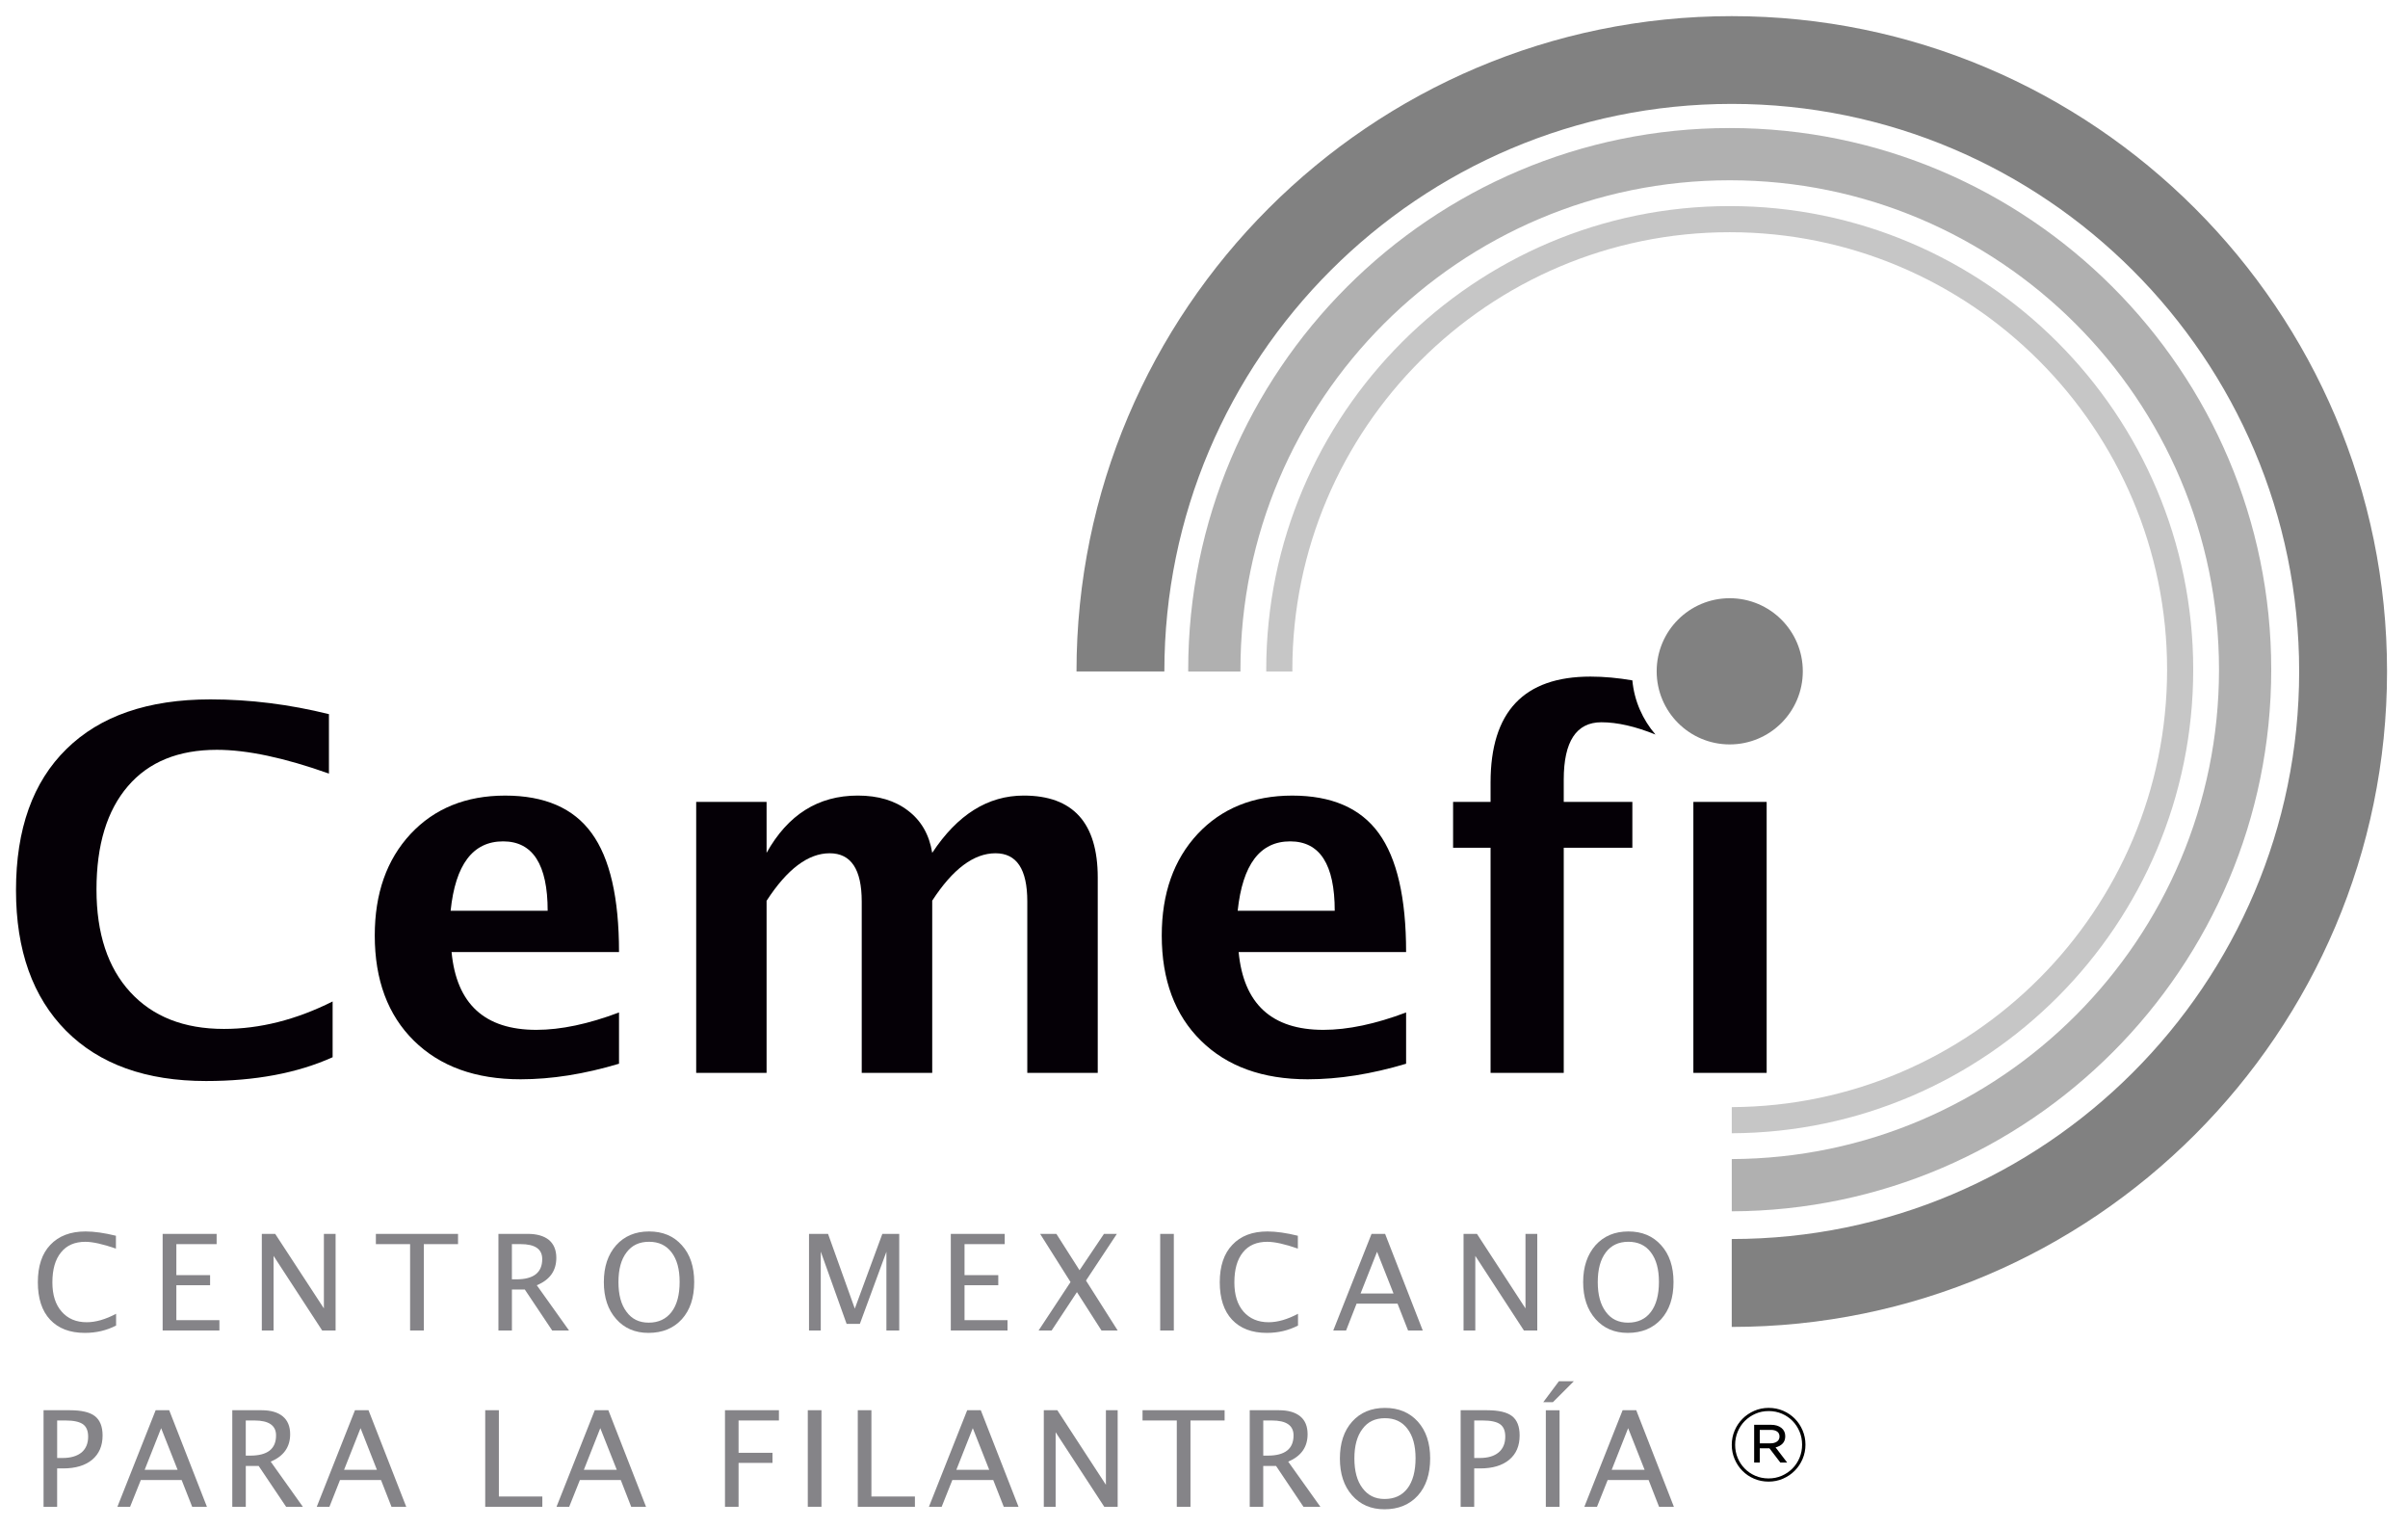 <svg width="301" height="191" viewBox="0 0 301 191" fill="none" xmlns="http://www.w3.org/2000/svg">
<path d="M10.611 166.572C8.733 166.572 7.291 166.017 6.264 164.92C5.24 163.829 4.731 162.256 4.731 160.241C4.731 158.229 5.246 156.663 6.288 155.572C7.334 154.459 8.809 153.895 10.693 153.895C11.778 153.895 13.04 154.078 14.491 154.432V156.038C12.836 155.462 11.558 155.188 10.668 155.188C9.361 155.188 8.343 155.617 7.627 156.51C6.904 157.394 6.548 158.641 6.548 160.266C6.548 161.802 6.926 163.024 7.703 163.908C8.468 164.792 9.51 165.24 10.842 165.24C11.976 165.24 13.201 164.877 14.512 164.185V165.654C13.32 166.27 12.013 166.572 10.611 166.572Z" fill="#858488"/>
<path d="M20.331 166.27V154.2H27.079V155.48H22.044V159.354H26.262V160.616H22.044V164.981H27.426V166.27H20.331Z" fill="#858488"/>
<path d="M32.727 166.27V154.2H34.4L40.487 163.512V154.2H41.95V166.27H40.27L34.196 156.949V166.27H32.727Z" fill="#858488"/>
<path d="M51.262 166.27V155.48H46.985V154.2H57.254V155.48H52.978V166.27H51.262Z" fill="#858488"/>
<path d="M62.304 166.27V154.197H65.953C67.111 154.197 67.995 154.456 68.611 154.953C69.229 155.471 69.54 156.224 69.54 157.184C69.54 158.799 68.735 159.946 67.099 160.616L71.128 166.27H69.022L65.602 161.153H63.99V166.27H62.304ZM63.99 159.878H64.544C66.696 159.878 67.778 159.04 67.778 157.343C67.778 156.093 66.876 155.477 65.066 155.477H63.987V159.878H63.99Z" fill="#858488"/>
<path d="M81.056 166.572C79.385 166.572 78.032 165.99 77.02 164.834C75.99 163.676 75.481 162.14 75.481 160.229C75.481 158.303 75.99 156.782 77.02 155.617C78.047 154.474 79.425 153.895 81.126 153.895C82.839 153.895 84.201 154.459 85.231 155.617C86.268 156.757 86.774 158.297 86.774 160.217C86.774 162.171 86.268 163.71 85.231 164.862C84.204 165.99 82.817 166.572 81.056 166.572ZM81.083 165.292C82.311 165.292 83.272 164.841 83.945 163.954C84.619 163.076 84.954 161.814 84.954 160.195C84.954 158.614 84.622 157.391 83.945 156.507C83.259 155.614 82.336 155.185 81.129 155.185C79.922 155.185 78.992 155.614 78.322 156.507C77.636 157.4 77.307 158.635 77.307 160.226C77.307 161.799 77.633 163.033 78.316 163.938C78.98 164.844 79.894 165.292 81.083 165.292Z" fill="#858488"/>
<path d="M101.127 166.27V154.2H103.507L106.851 163.539L110.292 154.2H112.404V166.27H110.801V156.434L107.482 165.447H105.827L102.596 156.413V166.27H101.127Z" fill="#858488"/>
<path d="M118.851 166.27V154.2H125.59V155.48H120.567V159.354H124.785V160.616H120.567V164.981H125.94V166.27H118.851Z" fill="#858488"/>
<path d="M129.826 166.27L133.816 160.217L130.018 154.2H132.048L134.941 158.742L137.995 154.2H139.607L135.749 160.031L139.708 166.27H137.684L134.618 161.476L131.454 166.27H129.826Z" fill="#858488"/>
<path d="M146.728 154.2H145.024V166.273H146.728V154.2Z" fill="#858488"/>
<path d="M158.353 166.572C156.493 166.572 155.03 166.017 154.006 164.92C152.982 163.829 152.47 162.256 152.47 160.241C152.47 158.229 152.994 156.663 154.037 155.572C155.079 154.459 156.53 153.895 158.435 153.895C159.511 153.895 160.791 154.078 162.233 154.432V156.038C160.59 155.462 159.31 155.188 158.407 155.188C157.1 155.188 156.073 155.617 155.363 156.51C154.649 157.394 154.296 158.641 154.296 160.266C154.296 161.802 154.668 163.024 155.433 163.908C156.207 164.792 157.255 165.24 158.581 165.24C159.721 165.24 160.94 164.877 162.251 164.185V165.654C161.053 166.27 159.767 166.572 158.353 166.572Z" fill="#858488"/>
<path d="M176.009 166.27L174.693 162.917H169.572L168.261 166.27H166.658L171.444 154.197H173.138L177.844 166.27H176.009ZM174.19 161.646L172.132 156.434L170.072 161.646H174.19Z" fill="#858488"/>
<path d="M182.944 166.27V154.2H184.62L190.685 163.512V154.2H192.158V166.27H190.487L184.413 156.949V166.27H182.944Z" fill="#858488"/>
<path d="M203.472 166.572C201.795 166.572 200.454 165.99 199.433 164.834C198.412 163.676 197.894 162.14 197.894 160.229C197.894 158.303 198.421 156.782 199.439 155.617C200.476 154.474 201.829 153.895 203.551 153.895C205.249 153.895 206.608 154.459 207.645 155.617C208.675 156.757 209.19 158.297 209.19 160.217C209.19 162.171 208.675 163.71 207.645 164.862C206.608 165.99 205.224 166.572 203.472 166.572ZM203.496 165.292C204.728 165.292 205.697 164.841 206.358 163.954C207.029 163.076 207.367 161.814 207.367 160.195C207.367 158.614 207.032 157.391 206.358 156.507C205.691 155.614 204.737 155.185 203.551 155.185C202.347 155.185 201.408 155.614 200.729 156.507C200.052 157.4 199.72 158.635 199.72 160.226C199.72 161.799 200.052 163.033 200.726 163.938C201.384 164.844 202.311 165.292 203.496 165.292Z" fill="#858488"/>
<path d="M5.444 188.304V176.237H8.718C10.181 176.237 11.226 176.478 11.863 176.975C12.497 177.471 12.823 178.273 12.823 179.392C12.823 180.684 12.388 181.696 11.513 182.43C10.644 183.144 9.437 183.509 7.889 183.509H7.142V188.31H5.444V188.304ZM7.142 182.205H7.825C8.843 182.205 9.626 181.973 10.199 181.51C10.742 181.041 11.019 180.388 11.019 179.535C11.019 178.8 10.794 178.291 10.367 177.983C9.928 177.676 9.209 177.517 8.194 177.517H7.145V182.205H7.142Z" fill="#858488"/>
<path d="M24.022 188.304L22.705 184.957H17.603L16.262 188.304H14.674L19.456 176.237H21.151L25.866 188.304H24.022ZM22.202 183.686L20.142 178.477L18.081 183.686H22.202Z" fill="#858488"/>
<path d="M29.036 188.304V176.237H32.696C33.842 176.237 34.732 176.493 35.345 177.002C35.958 177.508 36.269 178.258 36.269 179.227C36.269 180.846 35.458 181.976 33.839 182.662L37.86 188.307H35.766L32.334 183.202H30.724V188.307H29.036V188.304ZM30.721 181.909H31.276C33.44 181.909 34.507 181.068 34.507 179.383C34.507 178.139 33.605 177.517 31.8 177.517H30.721V181.909Z" fill="#858488"/>
<path d="M48.936 188.304L47.625 184.957H42.502L41.179 188.304H39.594L44.37 176.237H46.065L50.78 188.304H48.936ZM47.116 183.686L45.068 178.477L43.008 183.686H47.116Z" fill="#858488"/>
<path d="M60.652 188.304V176.234H62.359V187.018H67.791V188.304H60.652Z" fill="#858488"/>
<path d="M78.9 188.304L77.596 184.957H72.487L71.149 188.304H69.564L74.344 176.237H76.044L80.754 188.304H78.9ZM77.099 183.686L75.036 178.477L72.981 183.686H77.099Z" fill="#858488"/>
<path d="M90.623 188.304V176.234H97.365V177.517H92.321V181.556H96.561V182.818H92.321V188.304H90.623Z" fill="#858488"/>
<path d="M102.684 176.234H100.974V188.301H102.684V176.234Z" fill="#858488"/>
<path d="M107.223 188.304V176.234H108.926V187.018H114.364V188.304H107.223Z" fill="#858488"/>
<path d="M125.471 188.304L124.154 184.957H119.043L117.708 188.304H116.116L120.899 176.237H122.6L127.315 188.304H125.471ZM123.654 183.686L121.6 178.477L119.542 183.686H123.654Z" fill="#858488"/>
<path d="M130.476 188.304V176.234H132.164L138.239 185.558V176.234H139.708V188.304H138.035L131.954 178.986V188.304H130.476Z" fill="#858488"/>
<path d="M147.099 188.304V177.517H142.817V176.234H153.076V177.517H148.809V188.304H147.099Z" fill="#858488"/>
<path d="M156.216 188.304V176.237H159.867C161.029 176.237 161.909 176.493 162.531 177.002C163.147 177.508 163.449 178.258 163.449 179.227C163.449 180.846 162.644 181.976 161.026 182.662L165.049 188.307H162.934L159.508 183.202H157.904V188.307H156.216V188.304ZM157.907 181.909H158.468C160.62 181.909 161.693 181.068 161.693 179.383C161.693 178.139 160.794 177.517 158.983 177.517H157.907V181.909Z" fill="#858488"/>
<path d="M173.059 188.615C171.38 188.615 170.029 188.036 169.008 186.868C167.987 185.713 167.487 184.171 167.487 182.272C167.487 180.358 167.984 178.819 169.017 177.663C170.042 176.517 171.413 175.947 173.123 175.947C174.833 175.947 176.195 176.517 177.235 177.663C178.256 178.803 178.771 180.343 178.771 182.26C178.771 184.207 178.256 185.756 177.235 186.896C176.195 188.036 174.806 188.615 173.059 188.615ZM173.065 187.329C174.312 187.329 175.257 186.89 175.936 186C176.607 185.116 176.945 183.842 176.945 182.232C176.945 180.663 176.607 179.437 175.927 178.553C175.257 177.66 174.324 177.231 173.12 177.231C171.922 177.231 170.98 177.66 170.325 178.553C169.636 179.44 169.298 180.681 169.298 182.257C169.298 183.836 169.633 185.076 170.307 185.966C170.977 186.871 171.889 187.329 173.065 187.329Z" fill="#858488"/>
<path d="M182.581 188.304V176.237H185.867C187.327 176.237 188.375 176.478 189.012 176.975C189.643 177.471 189.954 178.273 189.954 179.392C189.954 180.684 189.53 181.696 188.647 182.43C187.784 183.144 186.574 183.509 185.035 183.509H184.276V188.31H182.581V188.304ZM184.276 182.205H184.974C185.992 182.205 186.775 181.973 187.327 181.51C187.882 181.041 188.159 180.388 188.159 179.535C188.159 178.8 187.942 178.291 187.51 177.983C187.08 177.676 186.345 177.517 185.33 177.517H184.279V182.205H184.276Z" fill="#858488"/>
<path d="M192.907 175.231L194.864 172.613H196.73L194.111 175.231H192.907ZM193.228 188.313V176.24H194.944V188.316H193.228V188.313Z" fill="#858488"/>
<path d="M207.382 188.304L206.075 184.957H200.96L199.625 188.304H198.043L202.826 176.237H204.53L209.236 188.304H207.382ZM205.578 183.686L203.518 178.477L201.46 183.686H205.578Z" fill="#858488"/>
<path d="M134.563 83.907H145.545C145.545 44.814 177.366 12.984 216.468 12.984C255.571 12.984 287.395 44.814 287.395 83.907C287.395 123.025 255.571 154.84 216.468 154.84V165.825C261.63 165.825 298.38 129.066 298.38 83.907C298.38 38.755 261.634 2.017 216.468 2.017C171.31 2.017 134.563 38.755 134.563 83.907Z" fill="#818181"/>
<path d="M41.578 132.123C37.156 134.114 31.883 135.095 25.753 135.095C18.273 135.095 12.436 133.01 8.254 128.813C4.094 124.613 2 118.773 2 111.254C2 103.613 4.103 97.718 8.315 93.597C12.509 89.476 18.499 87.403 26.299 87.403C31.255 87.403 36.198 88.028 41.118 89.248V96.675C35.543 94.694 30.877 93.704 27.106 93.704C22.306 93.704 18.587 95.209 15.984 98.254C13.372 101.293 12.061 105.594 12.061 111.166C12.061 116.655 13.473 120.928 16.286 123.988C19.096 127.042 22.988 128.585 27.99 128.585C32.477 128.585 37.009 127.445 41.578 125.153V132.123Z" fill="#050006"/>
<path d="M77.377 132.934C73.046 134.23 68.943 134.879 65.078 134.879C59.433 134.879 54.992 133.266 51.731 130.051C48.482 126.85 46.845 122.455 46.845 116.911C46.845 111.65 48.339 107.429 51.319 104.222C54.294 101.037 58.235 99.425 63.143 99.425C68.077 99.425 71.689 100.988 73.96 104.125C76.243 107.255 77.377 112.208 77.377 118.978H56.446C57.065 125.464 60.588 128.701 67.044 128.701C70.107 128.701 73.542 127.972 77.377 126.527V132.934ZM56.327 113.82H68.458C68.458 108.038 66.596 105.146 62.89 105.146C59.11 105.146 56.928 108.035 56.327 113.82Z" fill="#050006"/>
<path d="M87.024 134.077V100.214H95.823V106.581C98.493 101.802 102.288 99.422 107.223 99.422C109.771 99.422 111.865 100.043 113.498 101.302C115.15 102.552 116.159 104.305 116.528 106.581C119.683 101.802 123.487 99.422 127.967 99.422C134.13 99.422 137.218 102.835 137.218 109.669V134.077H128.412V112.65C128.412 108.617 127.083 106.633 124.435 106.633C121.728 106.633 119.092 108.602 116.528 112.555V134.077H107.716V112.671C107.716 108.639 106.381 106.633 103.708 106.633C101.029 106.633 98.393 108.605 95.823 112.574V134.08H87.024V134.077Z" fill="#050006"/>
<path d="M175.766 132.934C171.434 134.23 167.341 134.879 163.461 134.879C157.825 134.879 153.375 133.266 150.114 130.051C146.859 126.85 145.219 122.455 145.219 116.911C145.219 111.65 146.718 107.429 149.702 104.222C152.686 101.037 156.627 99.425 161.522 99.425C166.463 99.425 170.063 100.988 172.343 104.125C174.62 107.255 175.763 112.208 175.763 118.978H154.829C155.448 125.464 158.968 128.701 165.427 128.701C168.481 128.701 171.928 127.972 175.763 126.527V132.934H175.766ZM154.71 113.82H166.841C166.841 108.038 164.988 105.146 161.272 105.146C157.499 105.146 155.323 108.035 154.71 113.82Z" fill="#050006"/>
<path d="M220.833 100.214H211.671V134.077H220.833V100.214Z" fill="#050006"/>
<path d="M198.802 84.554C190.472 84.554 186.321 88.961 186.321 97.782V100.214H181.636V105.941H186.321V134.074H195.468V105.941H204.045V100.214H195.468V97.431C195.468 92.658 197.044 90.262 200.174 90.262C202.179 90.262 204.438 90.787 206.934 91.796C205.337 89.939 204.286 87.608 204.045 85.026C202.268 84.721 200.518 84.554 198.802 84.554Z" fill="#050006"/>
<path d="M225.35 83.892C225.35 88.94 221.263 93.03 216.212 93.03C211.171 93.03 207.084 88.94 207.084 83.892C207.084 78.848 211.171 74.76 216.212 74.76C221.26 74.76 225.35 78.848 225.35 83.892Z" fill="#818181"/>
<path d="M216.216 16.001C178.89 16.001 148.526 46.368 148.526 83.691C148.526 83.767 148.529 83.843 148.529 83.92H155.058C155.058 83.843 155.055 83.767 155.055 83.691C155.055 49.965 182.493 22.53 216.216 22.53C249.942 22.53 277.376 49.968 277.376 83.691C277.376 117.329 250.079 144.712 216.472 144.849V151.378C253.678 151.24 283.905 120.928 283.905 83.691C283.908 46.368 253.541 16.001 216.216 16.001Z" fill="#B0B0B0"/>
<path d="M216.215 25.755C184.269 25.755 158.279 51.745 158.279 83.691C158.279 83.767 158.282 83.843 158.282 83.92H161.55C161.55 83.843 161.544 83.767 161.544 83.691C161.544 53.543 186.071 29.019 216.215 29.019C246.363 29.019 270.887 53.546 270.887 83.691C270.887 113.753 246.497 138.219 216.471 138.357V141.624C248.302 141.484 274.152 115.552 274.152 83.691C274.155 51.745 248.161 25.755 216.215 25.755Z" fill="#C6C6C6"/>
<path d="M219.257 184.793C218.696 184.552 218.212 184.223 217.8 183.805C217.389 183.391 217.066 182.903 216.828 182.342C216.59 181.781 216.471 181.19 216.471 180.562C216.471 179.934 216.59 179.34 216.828 178.782C217.066 178.221 217.392 177.734 217.806 177.313C218.221 176.892 218.712 176.56 219.276 176.313C219.839 176.066 220.443 175.944 221.089 175.944C221.732 175.944 222.336 176.066 222.897 176.307C223.457 176.548 223.942 176.877 224.354 177.295C224.765 177.709 225.088 178.197 225.326 178.758C225.564 179.318 225.682 179.913 225.682 180.541C225.682 181.169 225.564 181.763 225.326 182.321C225.088 182.882 224.762 183.369 224.347 183.79C223.933 184.211 223.442 184.543 222.878 184.79C222.314 185.037 221.711 185.158 221.065 185.158C220.422 185.155 219.818 185.036 219.257 184.793ZM222.726 184.424C223.238 184.198 223.683 183.897 224.061 183.513C224.439 183.132 224.731 182.683 224.945 182.171C225.158 181.659 225.262 181.114 225.262 180.538C225.262 179.962 225.155 179.419 224.945 178.91C224.731 178.401 224.439 177.956 224.067 177.575C223.695 177.194 223.253 176.892 222.744 176.673C222.235 176.453 221.683 176.341 221.089 176.341C220.486 176.341 219.931 176.453 219.422 176.679C218.913 176.904 218.471 177.206 218.093 177.587C217.715 177.968 217.419 178.416 217.209 178.928C216.996 179.44 216.892 179.986 216.892 180.562C216.892 181.138 216.999 181.681 217.209 182.19C217.419 182.699 217.715 183.144 218.087 183.525C218.459 183.906 218.901 184.207 219.41 184.427C219.919 184.646 220.47 184.759 221.065 184.759C221.659 184.762 222.214 184.649 222.726 184.424ZM219.273 178.057H221.385C221.912 178.057 222.336 178.185 222.665 178.438C222.991 178.691 223.156 179.041 223.156 179.48C223.156 179.87 223.043 180.181 222.817 180.41C222.592 180.638 222.302 180.797 221.946 180.879L223.396 182.775H222.543L221.181 180.995H219.971V182.775H219.269V178.057H219.273ZM221.321 180.373C221.644 180.373 221.909 180.3 222.122 180.151C222.336 180.001 222.439 179.791 222.439 179.52C222.439 179.258 222.345 179.053 222.153 178.91C221.961 178.767 221.696 178.694 221.357 178.694H219.971V180.373H221.321Z" fill="black"/>
</svg>
